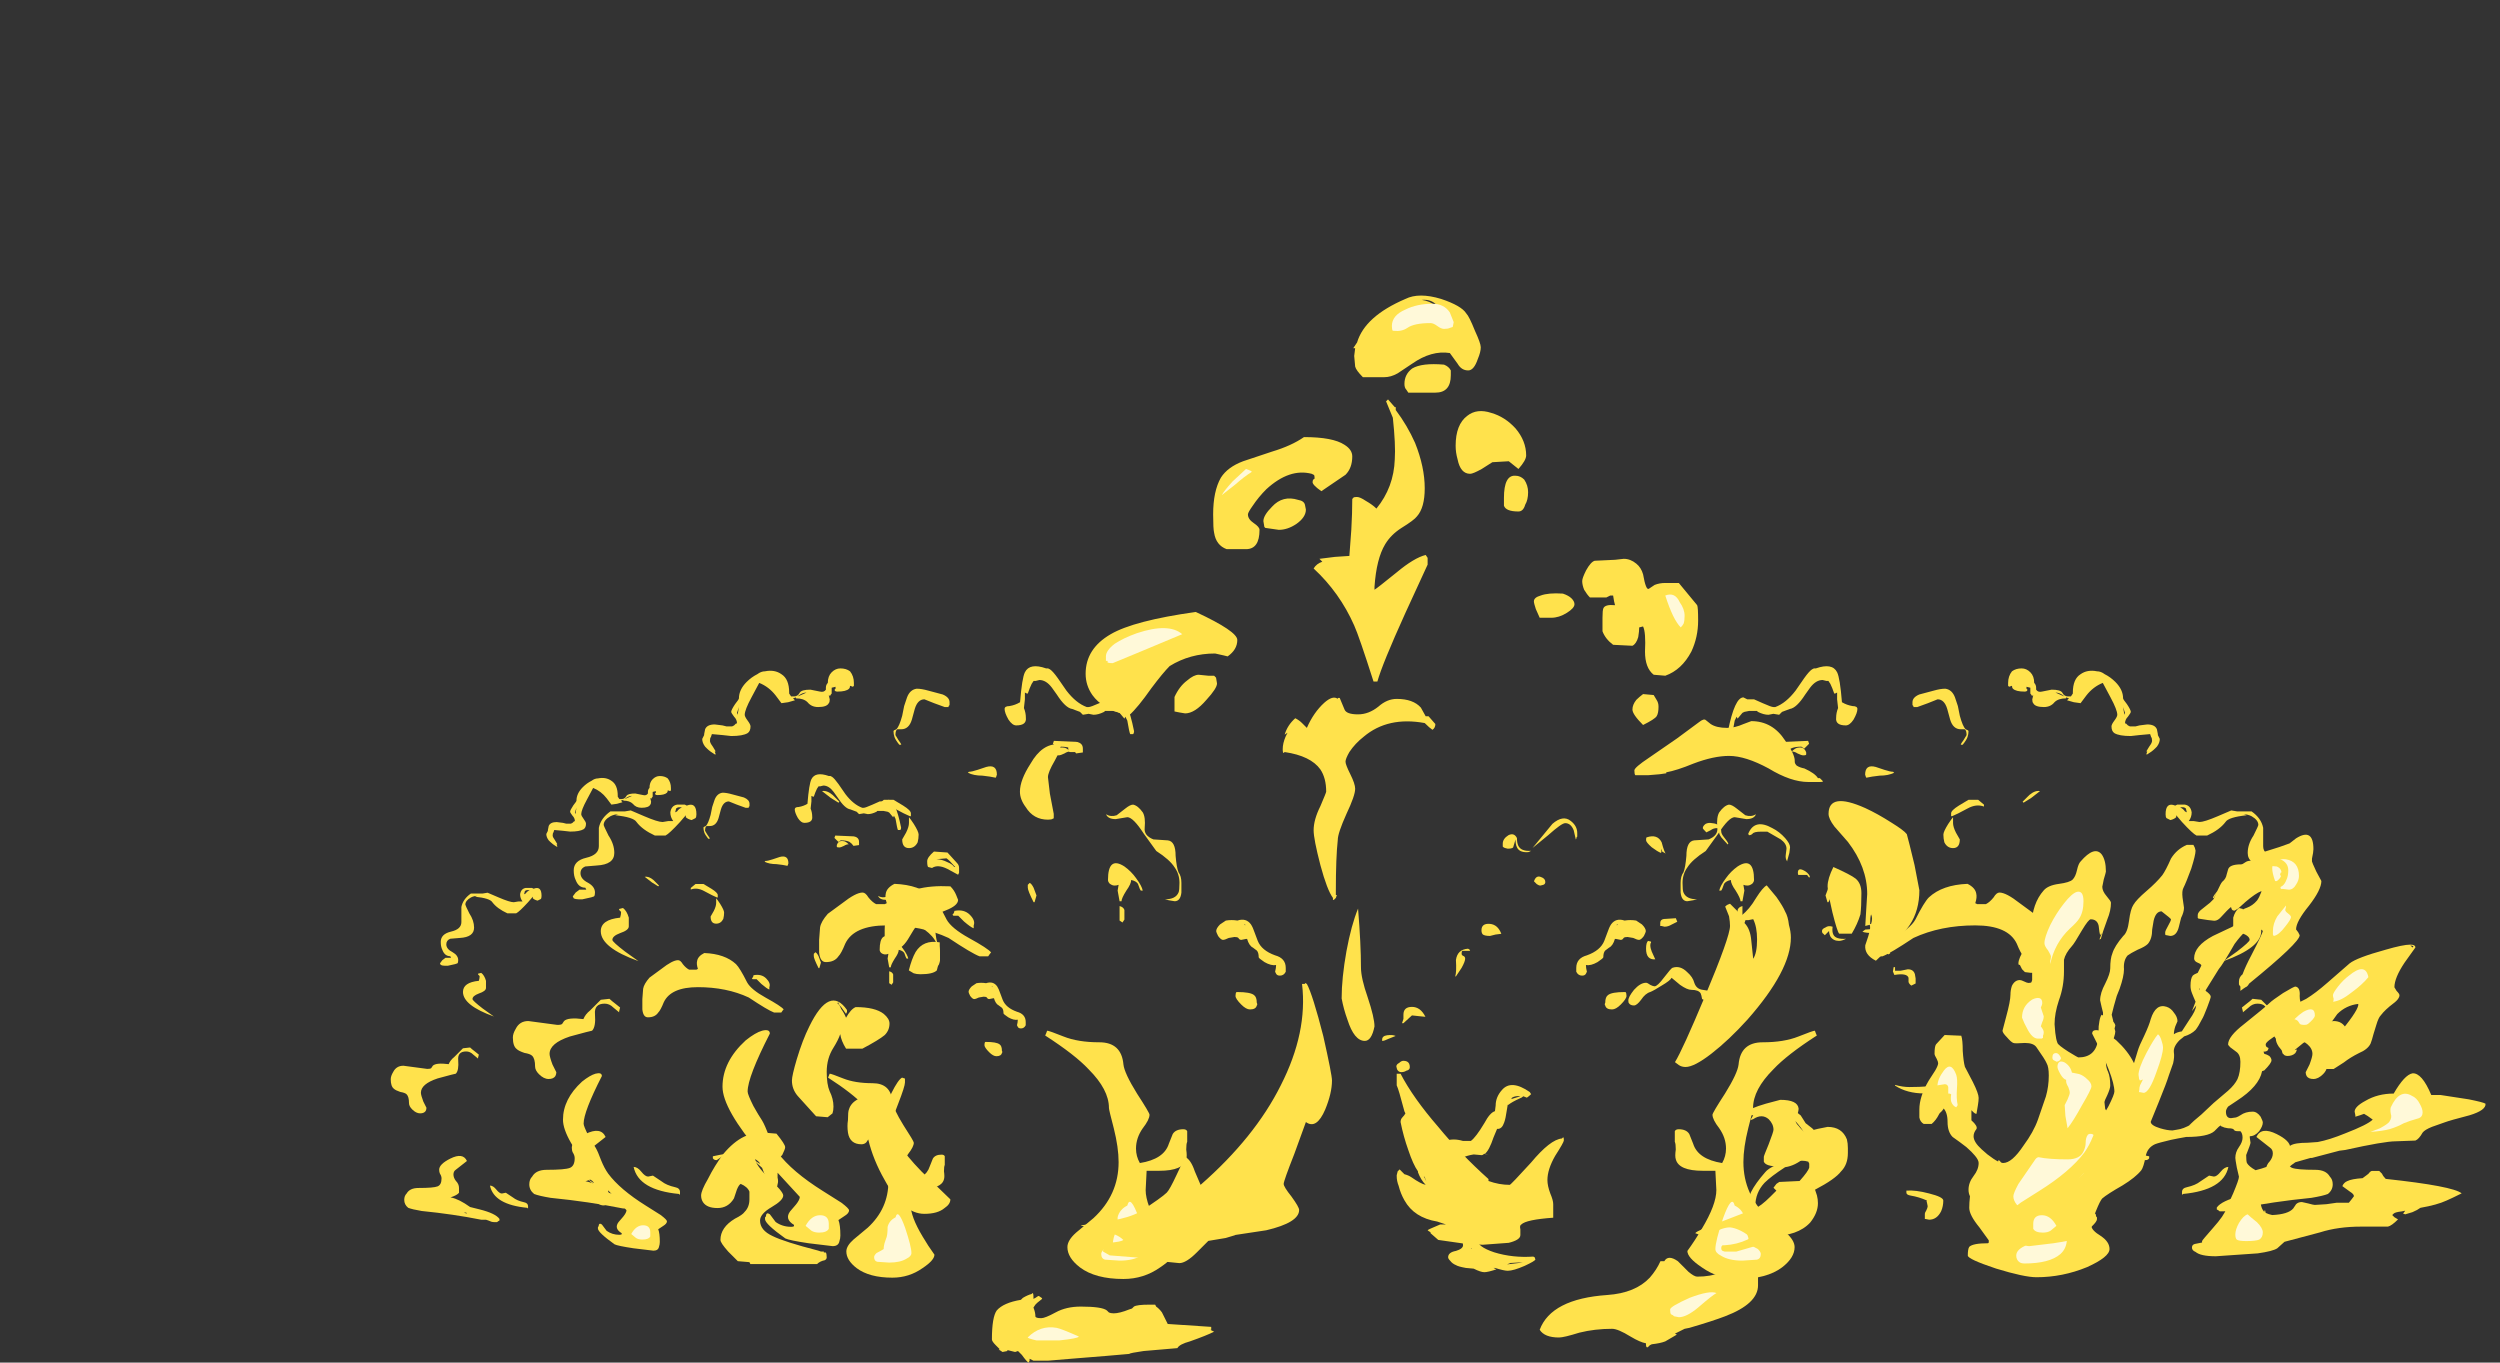 <?xml version="1.0" encoding="UTF-8" standalone="no"?>
<svg xmlns:ffdec="https://www.free-decompiler.com/flash" xmlns:xlink="http://www.w3.org/1999/xlink" ffdec:objectType="frame" height="493.65px" width="905.7px" xmlns="http://www.w3.org/2000/svg">
  <rect width="100%" height="100%" fill="#333333" stroke="none"/>
  <g transform="matrix(1.0, 0.0, 0.0, 1.0, 255.95, 420.1)">
    <use ffdec:characterId="1895" height="30.6" transform="matrix(5.239, 0.0, 0.0, 5.239, 439.394, -117.699)" width="39.15" xlink:href="#shape0"/>
    <use ffdec:characterId="1899" height="31.7" transform="matrix(7.0, 0.0, 0.0, 7.0, 315.1, -178.65)" width="40.0" xlink:href="#shape1"/>
    <use ffdec:characterId="1901" height="32.0" transform="matrix(5.14, 0.0, 0.0, 5.14, 244.778, -123.689)" width="39.9" xlink:href="#shape2"/>
    <use ffdec:characterId="1899" height="31.7" transform="matrix(-7.0, 0.0, 0.0, 7.0, 209.85, -178.65)" width="40.0" xlink:href="#shape1"/>
    <use ffdec:characterId="1899" height="31.7" transform="matrix(-5.751, 0.0, 0.0, 5.751, 115.648, -139.535)" width="40.0" xlink:href="#shape1"/>
    <use ffdec:characterId="1900" height="55.2" transform="matrix(7.0, 0.0, 0.0, 7.0, -1.95, -312.85)" width="63.05" xlink:href="#shape3"/>
  </g>
  <defs>
    <g id="shape0" transform="matrix(1.0, 0.0, 0.0, 1.0, 13.6, 29.65)">
      <path d="M5.35 -28.95 L5.45 -28.75 5.5 -28.55 Q5.5 -28.25 5.2 -27.3 4.85 -26.35 4.65 -25.95 4.55 -25.75 4.6 -25.3 L4.7 -24.6 Q4.7 -24.3 4.5 -23.9 L4.35 -23.3 Q4.2 -22.65 3.75 -22.65 L3.5 -22.7 3.45 -22.7 3.4 -22.75 3.4 -22.9 Q3.4 -23.0 3.6 -23.35 3.8 -23.7 3.8 -23.8 3.8 -23.85 3.15 -24.35 2.75 -24.35 2.6 -23.7 L2.5 -23.1 Q2.5 -22.45 2.2 -22.1 2.0 -21.9 1.5 -21.7 1.0 -21.45 0.8 -21.3 0.5 -20.95 0.55 -20.35 0.55 -19.85 0.25 -19.0 L0.05 -18.5 -0.15 -17.8 -0.3 -17.2 -0.2 -16.8 -0.2 -16.75 Q-0.05 -16.55 -0.05 -16.45 L-0.1 -16.25 -0.05 -16.05 Q-0.05 -15.75 -0.4 -15.0 -0.7 -14.25 -0.7 -13.95 -0.7 -13.55 -0.55 -13.25 -0.4 -12.9 -0.4 -12.3 -0.4 -12.1 -0.6 -11.65 -0.8 -11.25 -0.8 -11.15 L-0.75 -10.7 Q-0.65 -10.45 -0.4 -10.45 L0.2 -10.55 Q0.7 -11.0 0.95 -11.4 1.05 -11.85 0.95 -12.5 0.95 -12.9 1.15 -13.55 L1.5 -14.7 Q1.6 -15.05 1.95 -15.75 2.3 -16.5 2.4 -16.9 2.75 -18.0 3.5 -17.75 3.8 -17.65 4.0 -17.35 4.25 -17.05 4.25 -16.75 L4.1 -16.4 Q4.0 -16.1 4.0 -15.85 4.2 -16.0 4.55 -16.05 L5.1 -16.9 Q5.5 -17.45 5.55 -17.85 L5.25 -17.45 5.5 -18.1 5.35 -18.45 5.25 -18.7 Q5.15 -18.95 5.15 -19.2 5.15 -19.7 5.3 -19.9 5.4 -20.0 5.65 -20.1 L5.9 -20.6 Q5.9 -20.7 5.65 -20.8 5.4 -20.9 5.4 -21.1 5.4 -21.95 6.7 -22.65 L7.65 -23.1 Q8.1 -23.3 8.15 -23.35 8.25 -23.5 8.3 -23.7 L8.35 -24.05 Q8.4 -24.2 8.6 -24.35 8.75 -24.5 9.05 -24.6 9.45 -24.75 9.75 -25.1 9.9 -25.3 10.05 -25.7 L10.05 -25.75 Q9.65 -25.6 8.95 -25.0 L8.45 -24.55 8.2 -24.4 Q8.05 -24.4 8.0 -24.5 L7.95 -24.65 Q7.7 -24.45 7.3 -24.0 7.05 -23.7 6.8 -23.7 L6.35 -23.75 5.7 -23.85 5.65 -23.9 Q5.65 -24.0 5.65 -24.1 5.65 -24.3 6.0 -24.55 L6.5 -24.95 6.75 -25.2 6.95 -25.65 6.75 -25.25 6.7 -25.3 Q6.75 -25.45 7.0 -25.75 7.25 -26.3 7.35 -26.4 7.6 -26.6 7.65 -26.9 L7.75 -27.25 Q7.85 -27.6 8.65 -27.6 8.75 -27.6 8.95 -27.75 9.1 -27.85 9.3 -27.85 L9.5 -28.0 Q9.65 -28.25 9.85 -28.4 L10.05 -28.4 10.15 -28.45 10.35 -28.5 11.3 -28.8 12.0 -29.05 12.45 -29.4 Q13.65 -30.15 13.65 -28.65 13.65 -28.45 13.55 -28.0 L13.55 -27.8 Q13.55 -27.75 13.85 -27.1 L14.2 -26.45 Q14.2 -25.85 13.35 -24.75 12.45 -23.65 12.45 -23.1 L12.6 -22.9 12.7 -22.7 Q12.7 -22.2 9.2 -19.35 9.1 -19.15 8.95 -19.1 L8.8 -19.0 8.6 -18.85 8.6 -19.15 Q8.55 -19.2 8.5 -19.3 8.5 -19.4 8.5 -19.5 8.5 -19.8 8.75 -20.0 8.95 -20.55 9.35 -21.3 10.15 -22.85 10.15 -23.0 L9.95 -23.15 Q9.8 -23.25 9.5 -23.25 9.05 -23.25 8.2 -22.1 7.4 -20.7 7.1 -20.35 L6.2 -18.9 6.2 -18.85 Q6.55 -18.6 6.55 -18.45 6.55 -18.35 6.3 -17.7 6.05 -17.05 5.95 -16.9 5.7 -16.4 5.5 -16.15 5.2 -15.85 4.7 -15.7 L4.65 -15.65 4.4 -15.45 Q3.95 -15.0 4.0 -14.6 4.05 -14.3 3.95 -13.85 L3.65 -13.0 Q3.5 -12.5 2.95 -11.15 L2.4 -9.8 Q2.4 -9.55 3.05 -9.35 3.55 -9.2 3.9 -9.2 L4.2 -9.25 Q4.65 -9.3 5.25 -9.65 L5.05 -9.55 Q5.35 -9.85 5.9 -10.3 L6.75 -11.1 7.75 -11.95 Q8.2 -12.35 8.4 -12.75 8.6 -13.2 8.6 -13.95 8.6 -14.45 8.3 -14.65 L7.9 -14.95 Q7.75 -15.1 7.75 -15.15 7.75 -15.7 8.85 -16.55 10.35 -17.75 10.6 -18.0 10.8 -18.2 11.55 -18.7 12.3 -19.15 12.4 -19.15 12.75 -19.1 12.7 -18.5 12.7 -18.25 12.75 -18.1 L13.15 -18.3 Q13.8 -18.7 14.6 -19.4 L16.15 -20.75 Q16.65 -21.15 18.65 -21.7 19.85 -22.05 20.35 -22.05 20.7 -22.05 20.7 -21.85 L19.95 -20.8 Q19.25 -19.75 19.25 -19.1 L19.4 -18.85 Q19.6 -18.65 19.6 -18.55 19.6 -18.3 19.2 -18.0 18.6 -17.55 18.3 -17.15 18.15 -17.0 18.0 -16.5 L17.8 -15.85 Q17.7 -15.45 17.6 -15.2 17.4 -14.8 16.8 -14.55 16.2 -14.25 15.75 -13.9 L15.05 -13.45 14.5 -13.45 Q14.25 -13.45 14.15 -13.65 14.05 -13.8 14.05 -13.95 14.05 -14.25 15.3 -15.75 16.65 -17.35 16.75 -17.85 L16.75 -17.95 Q15.9 -17.85 15.3 -17.25 L14.55 -16.2 Q14.45 -16.05 13.8 -15.7 L12.95 -15.25 12.4 -14.8 12.35 -14.75 12.5 -14.8 Q12.5 -14.7 12.4 -14.55 12.2 -14.35 11.85 -14.35 11.75 -14.35 11.65 -14.4 L11.5 -14.55 11.5 -14.6 11.45 -14.75 11.25 -15.0 Q11.05 -15.3 11.05 -15.55 L10.95 -15.7 10.6 -15.45 Q10.35 -15.25 10.35 -15.15 10.35 -15.0 10.45 -14.95 L10.55 -14.9 10.5 -14.75 Q10.4 -14.65 10.25 -14.65 L10.2 -14.65 10.25 -14.5 Q10.45 -14.45 10.6 -14.35 10.75 -14.2 10.75 -14.05 10.75 -13.85 10.25 -13.35 L10.1 -13.3 Q9.9 -12.25 8.35 -11.25 L7.75 -10.85 Q7.6 -10.65 7.6 -10.5 7.6 -10.05 7.95 -10.05 L8.3 -10.1 Q8.45 -10.15 8.6 -10.25 8.95 -10.5 9.45 -10.5 9.75 -10.5 10.0 -10.15 10.15 -9.85 10.15 -9.75 10.15 -9.5 9.9 -9.15 9.6 -8.8 9.25 -8.8 L9.25 -8.7 9.3 -8.35 Q9.3 -8.25 9.0 -7.5 9.0 -7.1 9.05 -6.95 9.2 -6.7 9.65 -6.45 11.45 -6.9 11.75 -7.7 11.9 -8.05 12.05 -8.15 12.35 -8.35 13.25 -8.35 L13.95 -8.4 Q14.75 -8.55 15.85 -9.0 17.4 -9.6 17.75 -9.95 L17.4 -10.2 17.15 -10.35 Q16.9 -10.25 16.55 -10.15 L16.55 -10.25 16.5 -10.5 Q16.5 -10.85 17.25 -11.25 18.1 -11.75 19.2 -11.75 19.95 -13.05 20.5 -13.15 21.15 -13.2 21.8 -11.65 L22.45 -11.65 24.4 -11.35 Q25.4 -11.15 25.55 -11.05 25.6 -10.6 24.45 -10.25 23.1 -9.9 22.7 -9.75 L21.85 -9.45 Q21.35 -9.25 21.2 -9.05 20.95 -8.6 20.7 -8.5 L19.35 -8.45 Q18.55 -8.45 15.85 -7.85 L15.45 -7.8 13.55 -7.3 13.45 -7.3 12.4 -7.0 Q12.1 -6.8 11.9 -6.6 11.75 -6.4 11.6 -6.15 L11.4 -5.65 Q10.95 -4.9 10.4 -4.9 10.15 -4.9 10.1 -4.8 10.0 -4.7 10.0 -4.3 10.0 -3.95 10.15 -3.7 10.2 -3.65 10.25 -3.55 L10.25 -3.6 10.3 -3.7 10.35 -3.5 Q10.55 -3.4 10.8 -3.35 11.9 -3.4 12.25 -3.8 L12.45 -4.1 Q12.6 -4.25 12.85 -4.25 L13.3 -4.15 Q13.65 -4.05 13.75 -4.05 L14.55 -4.1 15.25 -4.2 16.1 -4.2 16.3 -4.45 16.45 -4.65 Q16.45 -4.8 16.2 -4.95 L15.65 -5.35 Q15.75 -5.6 16.0 -5.7 16.3 -5.85 17.05 -5.9 L17.45 -6.2 Q17.6 -6.4 17.7 -6.4 L18.2 -6.4 18.4 -6.2 Q18.45 -6.05 18.65 -5.85 23.3 -5.35 23.9 -4.85 23.2 -4.5 22.85 -4.35 22.2 -4.05 21.05 -3.85 20.85 -3.7 20.5 -3.55 L20.0 -3.4 19.85 -3.45 20.0 -3.65 19.75 -3.6 Q19.3 -3.55 19.2 -3.45 L19.1 -3.35 19.25 -3.2 19.5 -3.05 Q19.05 -2.6 18.8 -2.55 18.6 -2.55 16.95 -2.55 15.35 -2.55 14.1 -2.15 L11.65 -1.5 11.15 -1.05 Q10.85 -0.85 9.8 -0.7 L6.9 -0.5 Q5.85 -0.5 5.5 -0.8 5.25 -0.9 5.25 -1.1 5.25 -1.3 5.45 -1.35 L5.95 -1.45 5.95 -1.55 Q5.95 -1.6 6.7 -2.45 7.5 -3.35 7.6 -3.75 L8.1 -4.85 Q8.5 -5.8 8.5 -6.0 L8.35 -6.65 Q8.25 -7.2 8.25 -7.3 8.25 -7.7 8.5 -8.05 8.75 -8.4 8.75 -8.7 8.75 -9.0 8.6 -9.15 L8.4 -9.15 Q8.2 -9.15 8.15 -9.25 8.1 -9.35 7.75 -9.35 L7.5 -9.4 Q7.35 -9.45 7.25 -9.5 L7.25 -9.55 Q7.15 -9.5 7.1 -9.45 L6.8 -9.15 Q6.35 -8.75 4.85 -8.75 L4.3 -8.65 3.8 -8.55 Q2.95 -8.35 2.7 -8.25 2.15 -8.0 2.05 -7.4 1.9 -6.65 1.75 -6.45 1.35 -5.95 0.45 -5.4 -0.6 -4.8 -0.95 -4.5 -1.1 -4.35 -1.4 -3.6 -1.7 -2.85 -1.7 -2.6 -1.7 -2.3 -1.05 -1.9 -0.45 -1.5 -0.45 -1.0 -0.45 -0.45 -2.0 0.25 -3.7 0.95 -5.5 0.95 -6.35 0.95 -8.3 0.35 -10.25 -0.3 -10.25 -0.55 -10.25 -1.0 -10.15 -1.15 -9.9 -1.4 -8.85 -1.4 L-8.8 -1.45 Q-8.8 -1.5 -8.8 -1.6 L-9.45 -2.5 Q-10.15 -3.35 -10.15 -3.85 -10.15 -4.2 -10.1 -4.65 -10.2 -4.85 -10.2 -5.1 -10.2 -5.6 -9.85 -6.05 -9.5 -6.5 -9.5 -6.95 -9.5 -7.15 -9.75 -7.45 -9.95 -7.7 -10.35 -8.05 -10.8 -8.4 -11.3 -8.75 -11.65 -9.1 -11.65 -9.8 -11.65 -10.5 -12.0 -10.8 L-12.25 -10.3 Q-12.45 -9.9 -12.75 -9.65 L-13.3 -9.65 Q-13.55 -9.8 -13.6 -10.1 L-13.6 -10.65 Q-13.6 -11.55 -12.95 -12.65 L-12.5 -13.35 Q-12.3 -13.7 -12.3 -13.85 -12.3 -13.95 -12.4 -14.15 -12.55 -14.4 -12.55 -14.5 -12.55 -15.0 -12.45 -15.15 L-11.85 -15.8 -10.7 -15.75 Q-10.6 -15.45 -10.6 -14.7 -10.55 -13.95 -10.45 -13.6 L-9.9 -12.55 Q-9.5 -11.75 -9.5 -11.45 -9.5 -11.25 -9.55 -10.95 -9.6 -10.6 -9.65 -10.35 -9.75 -10.35 -9.85 -10.45 L-10.0 -10.6 -10.0 -9.9 Q-9.55 -9.5 -9.65 -9.3 -9.85 -9.05 -9.85 -8.8 -9.85 -8.4 -9.3 -7.9 L-8.9 -7.55 Q-8.45 -7.2 -8.15 -7.05 L-8.15 -7.1 -8.1 -7.15 -8.0 -7.05 Q-7.95 -6.95 -7.8 -6.95 -7.2 -6.95 -6.4 -8.15 -5.7 -9.1 -5.4 -9.95 L-4.85 -11.55 Q-4.65 -12.25 -4.65 -13.0 -4.65 -13.6 -4.8 -13.85 -4.9 -14.1 -5.5 -14.95 -5.7 -15.25 -6.3 -15.25 -7.0 -15.2 -7.1 -15.25 -7.25 -15.3 -7.55 -15.65 -7.85 -15.95 -7.85 -16.1 L-7.6 -17.05 Q-7.3 -18.15 -7.3 -18.6 -7.3 -18.9 -7.2 -19.2 -7.0 -19.6 -6.65 -19.6 -6.55 -19.6 -6.35 -19.5 -6.15 -19.4 -6.05 -19.4 -5.9 -19.4 -5.85 -19.45 L-5.8 -19.6 -5.8 -20.1 -5.9 -20.1 -6.3 -20.15 Q-6.35 -20.2 -6.5 -20.35 -6.6 -20.55 -6.65 -20.65 L-6.7 -20.65 Q-6.75 -20.65 -6.75 -20.75 -6.75 -21.1 -6.3 -21.8 -5.85 -22.45 -5.85 -23.35 -5.8 -24.9 -5.0 -25.8 -4.7 -26.15 -3.95 -26.25 -3.2 -26.35 -3.0 -26.55 -2.8 -26.75 -2.7 -27.2 -2.6 -27.65 -2.45 -27.8 -1.5 -28.9 -1.0 -28.3 -0.7 -27.9 -0.7 -27.1 -0.7 -27.05 -0.85 -26.55 L-0.95 -26.05 Q-0.95 -25.75 -0.65 -25.4 -0.35 -25.05 -0.35 -24.95 -0.35 -24.4 -0.6 -23.8 -0.95 -22.85 -1.05 -22.45 L-1.15 -22.4 -1.0 -22.8 -1.05 -22.8 Q-1.05 -22.75 -1.1 -22.7 -1.15 -22.85 -1.2 -23.35 -1.3 -23.8 -1.75 -23.8 -1.9 -23.8 -2.35 -23.05 -2.9 -22.1 -3.05 -21.95 -3.5 -21.45 -3.6 -21.0 L-3.6 -20.2 Q-3.6 -19.15 -3.95 -18.2 -4.25 -17.3 -4.25 -16.55 L-4.2 -15.95 Q-4.15 -15.5 -4.05 -15.25 -4.0 -15.1 -3.3 -14.65 -2.65 -14.25 -2.6 -14.25 -1.45 -14.25 -1.25 -15.4 -1.2 -15.75 -1.2 -16.4 L-1.15 -16.75 Q-1.1 -17.05 -1.0 -17.2 L-0.9 -17.15 -0.9 -17.35 Q-0.95 -17.55 -1.0 -17.75 L-1.1 -18.2 Q-1.1 -18.7 -0.75 -19.35 -0.4 -20.05 -0.4 -20.4 -0.4 -21.1 -0.25 -21.45 -0.1 -21.95 0.5 -22.65 0.8 -22.9 0.9 -23.7 1.0 -24.5 1.2 -24.8 1.4 -25.15 2.1 -25.75 2.8 -26.35 3.2 -26.85 3.45 -27.2 3.8 -28.0 4.2 -28.65 4.9 -28.95 L5.35 -28.95 M20.5 -21.85 L20.55 -21.9 20.55 -21.95 20.35 -22.0 20.5 -21.85 M5.75 -18.9 L5.8 -19.0 5.8 -19.05 5.75 -18.95 5.75 -18.9 M11.55 -14.65 L11.55 -14.65" fill="#ffe24c" fill-rule="evenodd" stroke="none"/>
      <path d="M11.7 -26.7 Q11.75 -26.65 11.75 -26.8 11.75 -26.95 11.65 -27.0 L11.4 -27.05 Q11.35 -26.95 11.35 -26.9 L11.35 -26.85 Q11.45 -26.75 11.65 -26.75 L11.7 -26.7 M12.45 -26.2 Q12.25 -25.85 11.95 -25.85 L11.55 -25.9 11.4 -25.9 11.35 -26.1 Q11.4 -26.25 11.4 -26.35 L11.0 -26.45 Q10.8 -27.0 10.8 -27.35 10.8 -27.65 11.1 -27.85 11.4 -28.0 11.75 -27.95 12.65 -27.8 12.65 -26.8 12.65 -26.5 12.45 -26.2 M11.7 -24.45 Q11.7 -24.35 11.9 -24.2 12.1 -24.05 12.1 -23.95 12.1 -23.8 11.7 -23.3 11.25 -22.7 10.9 -22.65 L10.85 -22.75 Q10.85 -22.85 10.85 -23.0 10.85 -23.5 11.15 -24.0 L11.75 -24.75 11.75 -24.65 11.7 -24.45 M15.05 -18.3 Q15.0 -18.45 15.0 -18.55 15.0 -18.7 15.35 -19.15 15.7 -19.6 16.1 -19.9 17.25 -20.85 17.45 -19.8 17.05 -19.3 16.3 -18.75 15.55 -18.15 15.0 -18.1 15.05 -18.15 15.05 -18.3 M13.2 -16.5 Q12.65 -16.1 12.55 -16.1 12.3 -16.1 12.2 -16.3 L12.15 -16.55 Q12.15 -16.7 12.4 -16.95 12.65 -17.2 12.95 -17.4 13.75 -17.85 13.75 -17.15 13.75 -16.95 13.2 -16.5 M3.15 -15.4 Q3.25 -15.1 3.25 -14.95 3.25 -14.45 2.8 -13.25 2.3 -11.8 1.9 -11.8 L1.65 -11.85 1.55 -11.85 1.55 -12.0 Q1.55 -12.1 1.65 -12.3 L1.85 -12.7 Q1.8 -12.75 1.8 -12.7 L1.65 -12.65 1.6 -12.75 Q1.55 -12.85 1.55 -13.0 1.55 -13.5 2.1 -14.55 2.6 -15.5 2.9 -15.85 3.05 -15.75 3.15 -15.4 M9.9 -1.65 Q9.65 -1.55 9.0 -1.55 8.5 -1.55 8.35 -1.65 8.25 -1.75 8.25 -2.0 8.25 -2.35 8.5 -2.8 8.8 -3.3 9.1 -3.4 9.25 -3.25 9.75 -2.85 10.15 -2.45 10.15 -2.15 10.15 -1.8 9.9 -1.65 M21.0 -11.05 Q21.2 -10.7 21.2 -10.45 21.2 -10.15 20.95 -10.05 20.25 -9.85 19.9 -9.7 19.45 -9.45 18.95 -9.3 18.4 -9.15 17.6 -9.1 L18.25 -9.35 Q18.8 -9.65 18.9 -9.8 19.1 -10.1 19.0 -10.35 18.95 -10.65 19.0 -10.8 19.6 -12.1 20.45 -11.6 20.8 -11.45 21.0 -11.05 M-2.55 -23.85 Q-2.7 -23.6 -3.2 -23.15 -4.25 -22.15 -4.55 -20.7 L-4.55 -20.9 Q-4.5 -21.1 -4.5 -21.25 -4.5 -21.3 -4.7 -21.65 -4.95 -21.95 -4.95 -22.15 -4.95 -22.55 -4.55 -23.4 -4.15 -24.2 -3.6 -24.9 -3.05 -25.6 -2.7 -25.7 -2.25 -25.8 -2.25 -25.05 -2.25 -24.3 -2.55 -23.85 M-6.5 -17.0 Q-6.5 -17.8 -5.8 -18.25 -5.5 -18.4 -5.3 -18.35 -5.1 -18.3 -5.1 -18.0 -5.1 -17.9 -5.2 -17.7 L-5.0 -17.1 Q-5.0 -16.9 -5.1 -16.7 L-5.2 -16.4 Q-5.0 -16.15 -5.0 -16.0 -5.0 -15.85 -5.05 -15.75 L-5.05 -15.6 -5.15 -15.55 -5.4 -15.55 Q-5.8 -15.55 -6.15 -16.25 -6.35 -16.6 -6.5 -17.0 M-3.8 -14.2 Q-3.85 -14.0 -4.1 -13.95 L-4.3 -14.05 Q-4.4 -14.1 -4.4 -14.25 -4.4 -14.55 -4.15 -14.55 -3.95 -14.55 -3.8 -14.2 M-12.35 -12.05 Q-12.4 -12.2 -12.35 -12.25 -12.35 -12.75 -11.9 -13.35 -11.4 -14.0 -11.05 -13.05 -10.95 -12.75 -11.0 -12.1 -11.05 -11.4 -10.95 -10.95 L-11.05 -10.8 Q-11.3 -10.9 -11.4 -11.2 -11.45 -11.4 -11.4 -11.7 L-11.5 -11.75 -11.75 -11.75 Q-12.25 -11.75 -12.35 -12.05 M-1.7 -12.25 Q-1.7 -12.05 -2.35 -10.95 -2.95 -9.85 -3.35 -9.35 L-3.5 -10.2 -3.55 -10.95 -3.35 -11.35 Q-3.2 -11.7 -3.2 -11.8 -3.2 -11.95 -3.3 -12.2 -3.45 -12.45 -3.45 -12.6 L-3.45 -12.7 Q-3.65 -12.75 -3.85 -13.1 -4.05 -13.45 -4.05 -13.6 -4.05 -13.85 -3.9 -13.95 -3.75 -14.0 -3.55 -13.9 -3.15 -13.65 -3.05 -13.2 L-2.55 -13.1 Q-2.25 -13.0 -2.0 -12.75 -1.7 -12.5 -1.7 -12.25 M-5.35 -7.35 Q-4.65 -7.2 -3.35 -7.2 -2.5 -7.2 -2.25 -7.75 -2.1 -8.05 -2.1 -8.35 -2.1 -8.7 -1.95 -8.9 -1.85 -9.0 -1.65 -8.95 -1.2 -8.75 -1.2 -7.95 -1.2 -7.6 -1.5 -7.25 -2.0 -6.7 -2.2 -6.3 -2.45 -5.9 -3.3 -5.5 -4.05 -5.15 -4.05 -4.8 -4.05 -4.7 -3.95 -4.4 -3.85 -4.15 -3.85 -4.0 -3.85 -3.7 -3.6 -2.9 -3.4 -2.05 -3.4 -1.7 -3.4 -1.05 -3.85 -0.65 -4.6 0.0 -6.35 0.0 -6.7 0.0 -6.85 -0.3 -6.9 -0.4 -6.9 -0.55 -6.9 -1.0 -6.1 -1.3 -5.3 -1.6 -5.3 -2.0 -5.3 -2.25 -5.45 -2.75 -5.65 -3.25 -5.85 -3.4 -6.6 -3.8 -6.85 -4.05 -7.1 -4.35 -7.1 -4.65 -7.1 -4.85 -6.75 -5.5 L-5.65 -7.1 Q-5.5 -7.35 -5.35 -7.35" fill="#fff9d9" fill-rule="evenodd" stroke="none"/>
    </g>
    <g id="shape1" transform="matrix(1.0, 0.0, 0.0, 1.0, 13.85, 30.75)">
      <path d="M0.7 -28.55 Q0.7 -28.35 0.5 -28.0 0.3 -27.7 0.1 -27.7 -0.45 -27.7 -0.4 -28.1 -0.4 -28.35 -0.3 -28.6 L-0.35 -29.05 -0.35 -29.4 -0.45 -29.35 -0.5 -29.35 Q-0.6 -29.65 -0.7 -29.85 L-0.8 -30.0 -0.9 -30.0 -1.1 -30.05 Q-1.45 -30.05 -1.75 -29.65 L-2.0 -29.3 Q-2.45 -28.6 -2.8 -28.55 L-3.2 -28.4 -3.35 -28.25 -3.65 -28.3 -3.9 -28.25 Q-4.15 -28.25 -4.45 -28.4 L-4.5 -28.45 -4.9 -28.45 -5.15 -28.4 -5.25 -28.35 -5.5 -28.05 -5.55 -28.15 -5.65 -27.95 Q-5.75 -27.35 -5.8 -27.25 L-5.95 -27.25 Q-6.0 -27.3 -6.0 -27.4 -5.65 -29.15 -5.2 -29.15 L-5.0 -29.05 -4.65 -29.05 -4.2 -28.85 Q-3.75 -28.65 -3.65 -28.65 L-3.55 -28.65 Q-3.0 -28.85 -2.5 -29.5 L-2.05 -30.15 Q-1.8 -30.5 -1.65 -30.6 L-1.55 -30.65 -1.45 -30.65 Q-0.6 -30.95 -0.35 -30.45 -0.2 -30.15 -0.1 -28.9 0.15 -28.75 0.45 -28.7 0.7 -28.7 0.7 -28.55 M3.8 -28.65 L3.6 -28.65 3.6 -28.7 3.55 -28.75 3.55 -28.9 Q3.55 -29.15 3.9 -29.3 L4.65 -29.5 Q5.0 -29.6 5.25 -29.6 5.6 -29.55 5.75 -29.15 L5.9 -28.7 6.0 -28.2 Q6.15 -27.65 6.3 -27.5 6.45 -27.45 6.45 -27.4 6.45 -27.25 6.4 -27.1 6.35 -26.95 6.15 -26.7 L6.05 -26.7 Q6.05 -26.75 6.2 -26.95 L6.35 -27.2 Q6.35 -27.45 6.25 -27.5 L6.05 -27.5 Q5.65 -27.5 5.5 -28.0 L5.35 -28.55 Q5.2 -29.05 4.85 -29.05 L4.35 -28.85 3.8 -28.65 M8.55 -29.7 L8.5 -29.75 8.5 -29.9 Q8.5 -30.25 8.7 -30.5 8.9 -30.65 9.2 -30.65 9.45 -30.65 9.65 -30.45 9.85 -30.25 9.85 -29.9 9.95 -29.8 9.95 -29.65 L9.95 -29.55 Q10.05 -29.4 10.25 -29.45 L10.75 -29.55 Q11.2 -29.55 11.3 -29.4 11.4 -29.2 11.6 -29.2 L11.75 -29.2 11.85 -29.35 11.85 -29.4 Q11.85 -30.1 12.25 -30.35 12.6 -30.6 13.1 -30.5 13.3 -30.5 13.5 -30.35 13.8 -30.2 14.05 -29.95 14.45 -29.55 14.45 -29.1 14.45 -29.05 14.65 -28.8 14.85 -28.5 14.85 -28.4 14.85 -28.35 14.7 -28.15 14.55 -28.0 14.55 -27.8 L14.6 -27.8 14.7 -27.7 14.8 -27.65 15.1 -27.65 15.3 -27.7 15.7 -27.75 Q16.1 -27.75 16.2 -27.5 L16.25 -27.25 16.25 -27.2 16.35 -27.0 Q16.35 -26.8 16.2 -26.6 L16.1 -26.5 Q15.95 -26.35 15.7 -26.2 L15.65 -26.2 15.7 -26.35 15.65 -26.35 15.8 -26.6 Q15.95 -26.8 15.95 -26.9 15.95 -27.05 15.9 -27.1 L15.85 -27.25 15.3 -27.2 14.85 -27.15 Q14.25 -27.15 14.0 -27.3 13.85 -27.4 13.85 -27.65 13.85 -27.75 14.0 -27.95 14.15 -28.15 14.15 -28.25 14.15 -28.5 13.8 -29.15 L13.4 -29.9 Q12.9 -29.7 12.55 -29.25 L12.25 -28.85 11.9 -28.9 11.55 -29.0 11.65 -29.1 11.5 -29.15 11.5 -29.1 Q11.1 -29.1 10.9 -28.9 10.7 -28.65 10.35 -28.65 9.9 -28.65 9.8 -28.85 9.75 -28.9 9.75 -29.05 L9.8 -29.25 9.75 -29.25 9.75 -29.2 Q9.7 -29.3 9.65 -29.35 L9.65 -29.65 9.45 -29.7 9.45 -29.6 9.5 -29.55 Q9.5 -29.45 9.35 -29.45 8.9 -29.45 8.75 -29.6 8.7 -29.65 8.7 -29.75 L8.55 -29.7 M11.35 -29.25 Q11.15 -29.4 10.95 -29.4 L11.4 -29.2 11.35 -29.25 M14.5 -28.35 L14.5 -28.25 14.55 -28.35 14.45 -28.65 14.5 -28.35 M20.05 -23.3 L20.35 -23.25 21.1 -23.25 Q21.6 -22.9 21.7 -22.4 L21.7 -21.45 Q21.7 -21.0 22.35 -20.85 23.0 -20.7 23.0 -20.2 23.0 -19.9 22.9 -19.7 22.75 -19.3 22.4 -19.3 L22.35 -19.2 22.7 -19.2 22.9 -19.05 23.05 -18.85 23.0 -18.75 Q22.9 -18.7 22.75 -18.7 L22.55 -18.7 22.1 -18.8 21.95 -18.85 Q21.9 -18.9 21.9 -19.05 21.9 -19.35 22.25 -19.55 22.65 -19.75 22.65 -20.05 22.65 -20.3 22.4 -20.4 L21.8 -20.45 Q20.9 -20.5 20.9 -21.1 20.9 -21.55 21.2 -22.0 21.45 -22.5 21.45 -22.55 21.45 -22.8 21.1 -23.0 20.9 -23.1 20.7 -23.1 L20.85 -23.05 Q19.9 -22.95 19.75 -22.7 19.45 -22.3 18.8 -22.0 L18.25 -22.0 Q18.05 -22.1 17.5 -22.7 L17.2 -23.05 17.2 -22.95 Q17.1 -22.85 16.9 -22.8 L16.7 -22.9 Q16.65 -22.95 16.65 -23.1 16.65 -23.75 17.15 -23.55 L17.25 -23.6 17.65 -23.6 Q17.95 -23.55 18.0 -23.2 18.0 -22.95 17.85 -22.75 L18.1 -22.75 18.4 -22.7 Q18.65 -22.7 19.35 -23.0 L20.05 -23.3 M17.65 -23.25 L17.75 -23.2 17.7 -23.4 Q17.6 -23.5 17.4 -23.45 17.55 -23.4 17.65 -23.25 M20.6 -17.75 Q21.6 -17.65 21.6 -17.05 21.6 -16.2 19.65 -15.5 L20.35 -16.0 Q21.0 -16.5 21.0 -16.6 21.0 -16.8 20.6 -16.95 20.15 -17.1 20.15 -17.3 20.15 -17.6 20.15 -17.75 20.25 -18.1 20.45 -18.25 L20.65 -18.2 20.65 -18.15 20.55 -18.05 Q20.55 -17.9 20.6 -17.75 M6.95 -23.85 L7.25 -23.6 7.25 -23.5 Q6.85 -23.65 6.4 -23.4 5.85 -23.1 5.6 -23.0 L5.55 -23.0 5.55 -23.15 Q5.55 -23.3 5.95 -23.55 L6.45 -23.85 6.95 -23.85 M6.0 -21.8 Q6.0 -21.35 5.65 -21.35 5.35 -21.35 5.2 -21.65 5.15 -21.85 5.15 -22.05 5.15 -22.2 5.4 -22.6 5.6 -22.9 5.65 -22.95 L5.65 -22.65 Q5.65 -22.45 5.8 -22.15 L6.0 -21.8 M9.7 -23.95 L9.3 -23.7 9.25 -23.75 9.6 -24.1 Q9.9 -24.35 10.15 -24.3 L9.7 -23.95 M1.15 -25.0 L1.1 -25.15 Q1.1 -25.7 1.65 -25.55 L2.1 -25.4 Q2.4 -25.3 2.55 -25.3 L2.6 -25.25 Q2.3 -25.1 1.85 -25.1 1.4 -25.05 1.2 -25.0 L1.15 -25.0 M3.4 -17.9 L3.35 -17.85 3.1 -17.85 2.8 -17.55 Q2.45 -17.25 2.3 -17.2 L2.3 -17.35 Q2.2 -17.6 2.5 -17.9 2.8 -18.2 3.3 -18.1 3.3 -18.0 3.4 -17.9 M2.55 -16.7 Q3.45 -17.2 3.7 -17.65 4.15 -18.55 4.4 -18.8 5.1 -19.45 6.4 -19.5 6.8 -19.3 6.85 -19.0 6.9 -18.8 6.8 -18.5 L6.9 -18.45 7.35 -18.45 Q7.55 -18.55 7.75 -18.8 7.9 -19.05 8.05 -19.05 8.4 -19.05 9.1 -18.5 L9.85 -17.95 Q10.2 -17.55 10.25 -17.25 L10.3 -16.6 10.3 -15.95 Q10.25 -15.45 9.95 -15.45 9.5 -15.45 9.3 -15.75 9.15 -15.9 8.95 -16.4 8.5 -17.35 6.8 -17.35 5.0 -17.35 3.6 -16.7 2.4 -15.9 2.0 -15.75 L1.55 -15.75 Q1.45 -15.9 1.4 -15.95 1.55 -16.15 2.55 -16.7 M9.2 -1.3 Q9.2 -1.85 9.3 -2.1 L9.0 -2.3 Q8.75 -2.45 8.75 -2.6 8.75 -2.7 9.15 -3.0 L10.1 -3.6 Q11.7 -4.6 12.45 -5.6 12.7 -5.95 12.9 -6.45 13.1 -7.0 13.25 -7.25 13.45 -7.55 13.7 -8.0 14.0 -8.6 14.0 -8.75 14.0 -9.5 12.85 -11.75 12.85 -12.0 13.25 -11.9 13.6 -11.8 14.1 -11.4 15.3 -10.3 15.3 -9.0 15.3 -7.85 13.3 -5.5 L13.3 -5.45 13.35 -5.5 Q14.25 -5.75 15.8 -5.4 L15.8 -5.3 Q15.75 -5.2 15.6 -5.2 L15.3 -5.4 Q14.95 -5.55 14.8 -5.55 14.15 -5.55 13.7 -5.3 13.4 -5.15 13.35 -5.0 L13.8 -5.3 13.25 -4.8 13.1 -4.4 Q12.95 -4.1 13.3 -3.9 L13.05 -3.7 Q12.9 -3.6 12.75 -3.6 12.5 -3.6 12.45 -3.95 12.4 -4.1 12.45 -4.3 L12.45 -4.55 11.3 -3.3 Q11.3 -3.15 11.5 -2.9 L11.8 -2.55 Q12.1 -2.15 11.6 -1.85 L11.6 -1.8 Q11.6 -1.75 11.75 -1.75 12.2 -1.75 12.55 -2.0 L12.85 -2.4 12.95 -2.45 Q13.05 -2.45 13.05 -2.3 L13.05 -2.25 Q13.1 -2.35 13.1 -2.15 13.1 -1.9 12.05 -1.15 11.85 -1.05 10.85 -0.9 L9.6 -0.75 Q9.3 -0.75 9.25 -1.0 9.2 -1.15 9.2 -1.3 M22.5 -12.5 Q23.3 -12.6 23.5 -12.4 L23.6 -12.25 Q23.65 -12.2 23.85 -12.2 L25.35 -12.4 Q25.8 -12.4 26.0 -12.0 26.15 -11.75 26.15 -11.55 26.15 -11.1 25.95 -10.95 25.85 -10.85 25.55 -10.75 25.25 -10.7 25.15 -10.6 25.0 -10.45 25.0 -10.05 25.0 -9.85 24.8 -9.65 24.55 -9.4 24.3 -9.4 24.05 -9.4 23.95 -9.55 23.9 -9.65 23.9 -9.75 L24.1 -10.15 Q24.25 -10.55 24.25 -10.7 24.25 -11.25 23.2 -11.6 22.1 -11.9 22.05 -11.9 21.85 -12.1 21.9 -12.75 21.95 -13.3 21.4 -13.3 21.15 -13.3 20.95 -13.1 L20.65 -12.85 20.65 -12.9 20.6 -13.1 20.85 -13.3 Q21.05 -13.45 21.15 -13.55 L21.6 -13.5 Q21.8 -13.3 22.15 -12.95 22.4 -12.75 22.5 -12.5 M22.05 -5.85 L21.35 -6.4 Q21.6 -6.95 22.4 -6.55 23.1 -6.2 23.1 -5.85 23.1 -5.7 23.05 -5.6 22.95 -5.45 22.95 -5.3 22.95 -4.9 23.2 -4.8 23.45 -4.7 24.4 -4.7 24.95 -4.7 25.15 -4.35 25.3 -4.2 25.3 -3.95 25.3 -3.65 25.05 -3.45 24.8 -3.35 24.2 -3.25 22.2 -3.05 20.45 -2.7 L20.15 -2.7 20.0 -2.65 Q19.8 -2.55 19.65 -2.55 L19.45 -2.55 Q19.4 -2.6 19.3 -2.65 L19.3 -2.75 Q19.55 -3.1 20.55 -3.35 L21.15 -3.5 Q21.85 -4.0 22.35 -4.1 L22.4 -4.1 Q21.95 -4.25 21.85 -4.4 21.85 -4.45 21.85 -4.7 21.85 -4.95 22.05 -5.15 22.2 -5.35 22.2 -5.55 22.2 -5.75 22.05 -5.85 M19.9 -4.85 Q19.65 -3.65 17.55 -3.45 L17.5 -3.4 17.5 -3.55 Q17.5 -3.75 17.75 -3.8 18.2 -3.9 18.45 -4.1 L18.9 -4.4 19.15 -4.35 Q19.3 -4.35 19.5 -4.6 19.7 -4.85 19.9 -4.85 M21.55 -3.15 L21.4 -3.15 21.35 -3.1 21.4 -3.1 21.55 -3.15 M-0.85 -30.1 L-0.85 -30.1 M-1.1 -30.3 L-1.1 -30.3 M-1.8 -26.75 L-2.05 -26.5 -2.2 -26.6 Q-2.55 -26.6 -2.75 -26.5 -2.9 -26.4 -3.0 -26.25 L-3.35 -26.3 Q-3.35 -26.35 -3.35 -26.5 -3.35 -26.8 -3.0 -26.85 L-1.85 -26.9 -1.8 -26.75 M-1.95 -26.2 Q-1.95 -26.15 -2.1 -26.15 -2.2 -26.15 -2.4 -26.25 -2.55 -26.35 -2.7 -26.35 -2.5 -26.55 -2.35 -26.55 -2.05 -26.6 -1.95 -26.3 L-1.95 -26.2 M-4.55 -23.1 Q-4.65 -22.85 -5.05 -22.85 L-5.65 -22.95 Q-5.95 -22.95 -6.5 -22.1 L-7.15 -21.2 Q-7.85 -20.75 -8.1 -20.35 -8.35 -20.0 -8.35 -19.55 -8.35 -19.15 -8.3 -19.05 -8.15 -18.7 -7.6 -18.7 L-7.8 -18.65 -8.1 -18.6 Q-8.4 -18.6 -8.45 -19.05 -8.45 -19.3 -8.45 -19.55 -8.45 -19.9 -8.3 -20.1 -8.2 -20.35 -8.15 -20.95 -8.15 -21.7 -7.75 -21.75 L-7.0 -21.8 Q-6.5 -22.0 -6.55 -22.4 -6.6 -22.95 -6.45 -23.2 -6.2 -23.55 -5.95 -23.6 -5.8 -23.6 -5.55 -23.4 L-5.1 -23.05 Q-4.8 -22.95 -4.55 -23.1 M-6.2 -19.5 Q-6.3 -19.2 -6.35 -19.15 L-6.45 -19.15 Q-6.4 -19.4 -6.1 -19.8 -5.85 -20.15 -5.5 -20.4 -4.65 -20.95 -4.65 -19.7 -4.65 -19.6 -4.75 -19.5 -4.95 -19.35 -5.2 -19.45 L-5.15 -19.15 -5.25 -18.6 -5.35 -18.6 Q-5.35 -18.75 -5.6 -19.15 -5.85 -19.5 -5.85 -19.7 -6.1 -19.65 -6.2 -19.5 M-10.45 -17.4 Q-10.25 -17.2 -10.25 -17.05 -10.25 -17.0 -10.35 -16.8 -10.5 -16.6 -10.6 -16.6 -10.7 -16.6 -10.9 -16.7 L-11.2 -16.75 Q-11.35 -16.75 -11.4 -16.7 -11.45 -16.6 -11.55 -16.6 L-11.8 -16.65 -11.85 -16.65 Q-11.95 -16.3 -12.15 -16.2 L-12.35 -16.05 Q-12.45 -15.95 -12.45 -15.7 -12.45 -15.65 -12.75 -15.45 -13.1 -15.25 -13.35 -15.3 -13.35 -15.15 -13.3 -14.95 L-13.35 -14.85 Q-13.4 -14.75 -13.55 -14.75 -13.75 -14.75 -13.85 -14.95 L-13.85 -15.15 Q-13.85 -15.65 -13.3 -15.8 -12.6 -16.05 -12.4 -16.55 L-12.25 -16.95 Q-12.15 -17.25 -12.05 -17.4 -11.8 -17.75 -11.35 -17.6 -11.05 -17.65 -10.75 -17.6 L-10.45 -17.4 M-0.5 -19.45 L-0.5 -19.3 Q-0.5 -19.15 -0.8 -18.55 L-0.85 -18.55 -0.95 -18.9 -0.8 -19.3 Q-0.7 -19.5 -0.6 -19.55 L-0.5 -19.45 M-5.25 -18.3 L-5.25 -17.6 -5.4 -17.5 -5.5 -17.65 -5.5 -18.15 Q-5.45 -18.3 -5.25 -18.35 L-5.25 -18.3 M-11.7 -17.4 L-11.75 -17.4 -11.75 -17.35 -11.7 -17.4 M-12.35 -13.2 Q-12.4 -13.25 -12.35 -13.35 -12.35 -13.65 -12.2 -13.75 -12.0 -13.9 -11.35 -13.9 L-11.3 -13.9 Q-11.25 -13.85 -11.25 -13.7 -11.25 -13.55 -11.55 -13.25 -11.8 -13.0 -12.0 -13.0 -12.3 -13.0 -12.35 -13.2 M-1.4 -11.65 Q-2.95 -10.65 -3.65 -9.9 -4.7 -8.85 -4.7 -7.9 -4.7 -7.8 -4.95 -6.85 -5.2 -5.85 -5.2 -5.1 -5.2 -3.4 -3.9 -2.2 L-3.0 -1.45 Q-2.55 -1.05 -2.55 -0.7 -2.55 -0.15 -3.2 0.35 -4.0 0.95 -5.45 0.95 -6.5 0.95 -7.35 0.35 -8.1 -0.15 -8.1 -0.5 -7.7 -1.05 -7.35 -1.65 -6.6 -2.9 -6.6 -3.65 L-6.65 -4.65 -7.3 -4.65 Q-8.55 -4.65 -8.7 -5.25 -8.75 -5.4 -8.7 -5.75 -8.7 -6.05 -8.75 -6.15 L-8.75 -6.7 Q-8.7 -6.8 -8.55 -6.8 -8.15 -6.8 -8.0 -6.55 L-7.8 -6.05 Q-7.55 -5.25 -6.3 -5.05 -6.1 -5.4 -6.1 -5.8 -6.1 -6.35 -6.45 -6.85 -6.8 -7.3 -6.8 -7.55 -6.8 -7.65 -6.15 -8.65 -5.5 -9.7 -5.45 -10.15 -5.35 -11.3 -4.2 -11.3 -3.1 -11.3 -2.35 -11.6 -1.6 -11.9 -1.5 -11.9 -1.45 -11.75 -1.4 -11.65" fill="#ffe24c" fill-rule="evenodd" stroke="none"/>
      <path d="M10.7 -1.55 Q10.55 -1.45 10.3 -1.45 9.9 -1.45 9.8 -1.65 L9.8 -1.9 Q9.8 -2.35 10.25 -2.35 10.7 -2.35 11.0 -1.8 L10.7 -1.55 M-6.65 -0.6 Q-6.65 -1.0 -6.25 -2.2 -5.8 -3.45 -5.65 -2.85 -5.25 -2.65 -5.15 -2.25 -5.15 -1.7 -5.05 -1.5 L-4.95 -1.2 Q-4.9 -1.0 -4.9 -0.85 -4.65 -0.7 -4.45 -0.6 -4.3 -0.45 -4.3 -0.35 -4.3 -0.1 -4.5 -0.05 L-5.25 0.0 Q-5.95 0.0 -6.35 -0.25 -6.65 -0.4 -6.65 -0.6" fill="#fff9d9" fill-rule="evenodd" stroke="none"/>
    </g>
    <g id="shape2" transform="matrix(1.0, 0.0, 0.0, 1.0, 13.75, 31.4)">
      <path d="M4.85 -29.85 Q4.85 -30.05 4.9 -30.05 5.65 -30.3 5.95 -29.7 6.15 -28.95 6.25 -28.9 5.95 -29.05 5.95 -29.1 L5.95 -29.25 5.9 -29.1 Q5.9 -29.05 5.95 -29.05 L5.9 -28.95 Q5.65 -29.05 5.25 -29.35 4.85 -29.7 4.85 -29.85 M10.0 -30.7 L9.85 -30.7 Q9.6 -30.7 9.4 -30.55 L9.1 -30.4 Q8.85 -30.65 8.85 -30.7 8.85 -30.85 9.05 -31.0 9.25 -31.1 9.5 -31.05 10.15 -31.0 10.15 -30.45 10.15 -30.3 10.35 -30.05 10.6 -29.75 10.65 -29.6 L10.6 -29.55 10.15 -30.05 Q9.9 -30.4 10.05 -30.65 L10.0 -30.7 M13.75 -30.7 Q14.25 -30.45 14.65 -30.0 15.0 -29.6 15.0 -29.35 L14.95 -28.95 14.8 -28.4 14.8 -28.35 Q14.65 -28.55 14.7 -28.85 L14.75 -29.25 Q14.75 -29.6 14.35 -29.9 L13.4 -30.45 12.95 -30.45 Q12.45 -30.45 12.35 -30.3 12.25 -30.2 12.1 -30.2 L12.05 -30.3 Q12.5 -31.4 13.75 -30.7 M17.75 -23.45 L17.45 -23.15 17.35 -23.25 Q17.25 -23.3 17.25 -23.45 17.25 -23.6 17.5 -23.7 17.7 -23.85 18.0 -23.75 17.95 -23.4 18.05 -23.2 18.2 -22.85 18.95 -22.9 18.65 -22.75 18.45 -22.75 18.05 -22.75 17.85 -23.05 17.75 -23.25 17.75 -23.45 M21.0 -23.6 Q21.2 -23.45 21.65 -22.8 22.05 -22.15 22.05 -21.95 L22.05 -21.85 22.0 -21.85 21.95 -21.8 Q21.65 -21.9 21.55 -22.45 21.4 -23.0 21.0 -23.3 20.3 -23.3 20.1 -23.4 L20.3 -23.55 21.0 -23.6 M16.35 -27.2 L16.2 -27.4 15.6 -27.4 Q15.55 -27.4 15.55 -27.55 15.55 -27.9 15.9 -27.75 16.25 -27.6 16.4 -27.3 L16.35 -27.2 M22.4 -20.65 L22.8 -20.65 23.3 -20.75 Q23.7 -20.75 23.8 -20.4 L23.85 -20.1 23.85 -19.75 23.55 -19.6 Q23.4 -19.7 23.35 -19.85 L23.35 -20.15 Q23.25 -20.5 22.35 -20.35 L22.25 -20.6 22.3 -20.9 22.4 -20.9 22.4 -20.65 M6.65 -23.9 Q6.4 -23.75 6.15 -23.75 L5.95 -23.8 5.85 -23.8 5.85 -24.0 Q5.85 -24.3 6.2 -24.3 L6.95 -24.35 7.05 -24.1 6.65 -23.9 M5.2 -22.7 L5.2 -22.6 Q5.15 -22.6 5.15 -22.45 5.15 -22.25 5.25 -22.0 L5.5 -21.45 Q4.85 -21.4 4.85 -22.2 4.85 -22.65 5.0 -22.75 L5.2 -22.7 M4.5 -18.6 Q4.2 -18.2 4.0 -18.2 3.75 -18.2 3.65 -18.35 3.6 -18.4 3.6 -18.55 3.6 -18.8 4.0 -19.3 4.45 -19.8 4.85 -19.8 4.95 -19.8 5.15 -19.65 5.35 -19.55 5.45 -19.55 5.65 -19.55 6.1 -20.15 6.6 -20.8 6.7 -20.85 7.25 -21.05 7.75 -20.55 8.15 -20.2 8.25 -19.8 8.4 -19.35 8.85 -19.3 9.6 -19.2 9.85 -19.1 10.45 -18.85 10.65 -18.5 10.75 -18.25 10.75 -17.8 10.75 -17.65 10.6 -17.35 10.45 -17.05 10.35 -17.0 10.15 -17.55 9.85 -17.95 9.4 -18.45 8.8 -18.65 8.75 -18.95 8.7 -19.05 8.55 -19.3 8.05 -19.3 7.75 -19.3 7.25 -19.65 L6.65 -20.15 Q6.55 -19.95 5.95 -19.6 5.4 -19.25 5.15 -19.15 4.8 -19.05 4.5 -18.6 M10.4 -0.85 L10.25 -0.9 Q10.15 -0.95 10.15 -1.1 10.15 -1.25 10.25 -1.3 L10.4 -1.3 Q11.25 -1.35 12.0 -1.7 12.7 -2.05 12.7 -2.35 L12.35 -2.85 Q11.95 -3.3 11.95 -3.7 11.95 -4.4 12.25 -5.05 12.55 -5.65 13.25 -6.45 13.45 -6.7 14.0 -6.95 L14.15 -7.0 Q14.65 -7.5 15.4 -8.05 16.0 -8.55 16.0 -9.15 16.0 -9.3 15.55 -9.85 15.05 -10.4 15.05 -10.5 15.05 -10.7 15.1 -10.75 L15.3 -10.75 15.35 -11.1 15.45 -11.1 Q15.45 -10.85 15.5 -10.65 L15.75 -10.45 16.1 -9.9 16.55 -9.55 Q16.75 -9.4 16.75 -9.15 L16.75 -8.85 16.8 -8.55 Q16.8 -8.1 16.0 -7.45 15.35 -6.9 14.65 -6.8 13.65 -6.15 13.2 -5.7 12.55 -5.0 12.55 -4.05 12.55 -3.5 13.15 -2.9 13.8 -2.35 13.8 -2.3 13.8 -1.7 13.1 -1.4 L11.2 -0.85 10.4 -0.85 M22.4 -12.6 Q22.95 -12.45 23.4 -12.45 24.85 -12.45 25.9 -12.65 26.1 -12.65 26.15 -12.45 L26.15 -11.65 Q26.15 -11.45 25.9 -11.05 25.6 -10.5 25.2 -10.5 24.95 -10.5 24.9 -10.65 24.9 -10.75 24.9 -10.85 24.9 -11.05 25.15 -11.25 25.35 -11.4 25.35 -11.65 25.35 -11.9 25.1 -12.0 L24.45 -12.0 Q23.25 -12.0 22.4 -12.55 L22.4 -12.6 M23.2 -5.0 Q23.2 -5.25 23.2 -5.15 23.85 -5.2 24.8 -4.95 25.8 -4.7 25.8 -4.45 25.8 -4.05 25.65 -3.7 25.35 -3.1 24.8 -3.1 L24.55 -3.15 24.5 -3.15 24.5 -3.25 Q24.5 -3.35 24.5 -3.5 24.5 -3.6 24.6 -3.75 24.7 -3.95 24.7 -4.05 L24.65 -4.3 Q24.6 -4.4 24.65 -4.45 24.1 -4.7 23.5 -4.8 23.2 -4.85 23.2 -5.0 M-5.25 -29.6 Q-5.25 -29.95 -4.85 -30.2 -4.45 -30.4 -4.25 -30.0 -4.25 -29.65 -4.15 -29.45 -3.95 -29.05 -3.25 -29.1 L-3.35 -29.05 Q-3.4 -29.0 -3.55 -29.0 -4.1 -29.0 -4.25 -29.35 -4.35 -29.55 -4.35 -29.9 L-4.5 -29.4 Q-4.5 -29.25 -4.9 -29.25 L-5.1 -29.3 -5.2 -29.35 -5.25 -29.4 -5.25 -29.6 M0.0 -30.1 L-0.05 -30.05 Q-0.05 -29.95 -0.1 -29.9 L-0.25 -30.55 Q-0.45 -31.05 -0.85 -31.05 -1.1 -31.05 -2.05 -30.2 L-3.15 -29.3 -1.75 -31.0 Q-1.0 -31.65 -0.45 -31.2 0.0 -30.85 0.0 -30.35 L0.0 -30.1 M-5.75 -23.2 L-6.15 -23.1 Q-6.5 -23.1 -6.65 -23.2 -6.75 -23.3 -6.75 -23.5 -6.75 -24.0 -6.15 -23.95 -5.6 -23.9 -5.35 -23.25 L-5.75 -23.2 M-2.4 -26.7 L-2.6 -26.65 Q-2.7 -26.65 -2.85 -26.75 L-3.05 -26.95 Q-2.9 -27.4 -2.55 -27.25 -2.25 -27.15 -2.25 -26.9 -2.25 -26.75 -2.4 -26.7 M-7.6 -22.15 L-7.55 -22.05 -8.1 -22.05 Q-8.15 -22.0 -8.15 -21.85 -8.15 -21.75 -8.05 -21.7 -7.9 -21.65 -7.9 -21.5 -7.9 -21.3 -8.15 -20.85 -8.35 -20.55 -8.55 -20.25 L-8.6 -20.25 Q-8.5 -20.55 -8.55 -21.4 -8.45 -22.15 -7.7 -22.2 L-7.6 -22.15 M-11.2 -17.45 L-11.65 -17.5 -12.25 -16.95 -12.35 -16.95 Q-12.3 -17.1 -12.25 -17.25 L-12.25 -17.55 Q-12.25 -18.1 -11.65 -18.1 -11.05 -18.1 -10.7 -17.4 L-11.2 -17.45 M-13.75 -15.65 L-13.75 -15.8 Q-13.75 -16.05 -13.4 -16.1 -13.0 -16.15 -12.8 -16.05 -12.95 -16.0 -13.3 -15.85 -13.6 -15.7 -13.75 -15.7 L-13.75 -15.65 M-12.25 -14.3 Q-11.95 -14.3 -11.85 -14.1 -11.8 -14.0 -11.8 -13.85 -11.8 -13.65 -12.05 -13.6 -12.2 -13.5 -12.4 -13.5 -12.6 -13.5 -12.7 -13.7 L-12.75 -13.9 Q-12.75 -14.05 -12.55 -14.15 -12.4 -14.3 -12.25 -14.3 M-5.75 -11.15 Q-5.75 -11.75 -5.3 -12.25 -4.65 -13.0 -3.35 -12.1 L-3.25 -11.95 Q-3.4 -11.8 -3.55 -11.7 L-3.8 -11.8 Q-3.9 -11.7 -4.05 -11.65 -4.6 -11.4 -4.85 -11.2 L-4.9 -11.2 -4.95 -10.9 Q-5.05 -10.2 -5.15 -9.95 -5.3 -9.5 -5.6 -9.5 L-5.65 -9.5 -5.9 -8.9 Q-6.2 -8.0 -6.5 -7.75 L-6.25 -7.65 -6.55 -7.75 Q-6.65 -7.65 -6.75 -7.65 L-7.3 -7.7 Q-8.25 -7.55 -8.95 -6.95 L-9.0 -6.9 Q-9.15 -6.6 -9.15 -6.4 -9.15 -5.9 -8.75 -5.45 -8.5 -5.15 -7.9 -4.7 -7.25 -4.25 -7.0 -4.0 -6.6 -3.55 -6.6 -3.05 -6.6 -2.7 -6.85 -2.2 L-7.05 -1.7 Q-7.05 -1.2 -5.85 -0.8 -4.55 -0.4 -3.1 -0.5 L-3.0 -0.45 -2.95 -0.3 Q-2.95 -0.2 -3.7 0.15 -4.5 0.5 -4.9 0.5 -5.15 0.5 -5.8 0.3 L-5.9 0.3 -5.7 0.4 Q-6.3 0.6 -6.55 0.6 -6.8 0.6 -7.3 0.35 L-7.85 0.3 Q-8.4 0.2 -8.55 0.1 -8.8 0.0 -8.95 -0.2 -9.1 -0.35 -9.1 -0.45 -9.1 -0.8 -8.55 -0.9 -8.05 -1.05 -8.05 -1.3 -8.05 -1.4 -8.1 -1.65 L-8.2 -2.0 -8.05 -2.45 -7.85 -2.85 Q-7.85 -3.25 -8.3 -3.65 -8.5 -3.85 -9.3 -4.35 -10.7 -5.35 -10.7 -6.2 -10.7 -7.1 -10.15 -7.9 -9.4 -9.05 -8.05 -8.65 L-7.5 -8.65 Q-7.15 -8.9 -6.55 -9.9 -6.15 -10.65 -5.8 -10.75 L-5.75 -11.15 M-4.65 -11.6 L-4.0 -11.8 Q-4.35 -11.85 -4.6 -11.7 L-4.65 -11.6 M-9.85 -5.75 L-9.85 -5.75 M-7.5 -1.05 L-7.45 -1.05 -7.45 -1.1 -7.5 -1.05 M-4.7 -0.05 Q-4.8 0.0 -4.95 0.05 L-4.1 -0.05 -3.85 -0.1 -4.7 -0.05" fill="#ffe24c" fill-rule="evenodd" stroke="none"/>
    </g>
    <g id="shape3" transform="matrix(1.0, 0.0, 0.0, 1.0, 34.2, 48.35)">
      <path d="M5.4 -47.45 Q5.55 -47.3 5.85 -46.55 6.15 -45.9 6.15 -45.7 6.15 -45.45 6.0 -45.1 5.8 -44.5 5.5 -44.5 5.15 -44.5 4.95 -44.85 L4.55 -45.4 Q3.6 -45.55 2.6 -44.85 L1.85 -44.35 Q1.5 -44.15 1.15 -44.15 L0.05 -44.15 Q-0.3 -44.5 -0.35 -44.7 L-0.4 -45.25 -0.35 -45.65 -0.45 -45.65 -0.25 -45.95 Q0.15 -47.3 2.25 -48.2 2.95 -48.55 4.1 -48.2 5.15 -47.85 5.4 -47.45 M3.1 -48.15 Q3.5 -48.1 3.9 -47.8 L3.9 -47.85 Q3.6 -48.2 3.1 -48.15 M1.35 -43.0 L1.7 -42.6 1.75 -42.6 1.75 -42.45 Q2.35 -41.65 2.75 -40.75 3.25 -39.5 3.25 -38.4 3.25 -37.4 2.85 -36.95 2.7 -36.75 2.05 -36.35 1.5 -36.0 1.2 -35.5 0.75 -34.75 0.65 -33.3 L0.65 -33.15 Q0.75 -33.2 1.8 -34.05 2.7 -34.8 3.3 -34.95 L3.4 -34.8 3.4 -34.45 2.25 -31.95 Q1.05 -29.3 0.8 -28.4 L0.6 -28.4 Q-0.15 -30.75 -0.4 -31.3 -1.15 -33.0 -2.5 -34.25 -2.35 -34.5 -2.05 -34.6 L-2.2 -34.75 -1.4 -34.85 -0.65 -34.9 -0.55 -36.25 Q-0.5 -37.1 -0.5 -37.85 L-0.45 -37.9 Q-0.45 -37.95 -0.25 -37.95 -0.1 -37.95 0.2 -37.75 0.55 -37.55 0.75 -37.35 1.65 -38.45 1.7 -39.9 1.75 -40.65 1.6 -42.05 L1.25 -42.9 1.35 -43.0 M2.2 -43.8 Q2.2 -44.3 2.6 -44.6 3.1 -44.9 4.25 -44.8 4.5 -44.7 4.6 -44.5 L4.6 -44.25 Q4.6 -43.35 3.8 -43.35 L2.4 -43.35 2.3 -43.5 Q2.2 -43.6 2.2 -43.8 M7.95 -41.5 Q8.5 -40.85 8.5 -40.1 8.5 -39.85 8.1 -39.4 L7.6 -39.8 6.75 -39.75 6.2 -39.4 Q5.75 -39.15 5.6 -39.15 5.1 -39.15 4.95 -39.9 4.85 -40.25 4.85 -40.6 4.85 -41.7 5.45 -42.15 5.95 -42.55 6.7 -42.3 7.4 -42.1 7.95 -41.5 M8.6 -38.2 Q8.6 -37.8 8.45 -37.55 8.35 -37.2 8.1 -37.2 7.45 -37.2 7.35 -37.5 L7.35 -37.9 Q7.35 -39.1 7.95 -39.05 8.2 -39.05 8.4 -38.85 8.6 -38.55 8.6 -38.2 M11.4 -33.6 Q11.4 -33.75 11.6 -34.15 11.85 -34.6 12.05 -34.65 L13.1 -34.7 13.55 -34.75 Q13.9 -34.75 14.2 -34.5 14.45 -34.3 14.55 -33.95 14.7 -33.1 14.85 -33.2 L15.15 -33.4 Q15.4 -33.5 15.7 -33.5 L16.4 -33.5 17.35 -32.35 Q17.4 -32.25 17.4 -31.55 17.4 -30.7 17.05 -29.95 16.55 -29.0 15.7 -28.7 L15.1 -28.75 Q14.65 -29.1 14.65 -29.95 14.7 -30.95 14.55 -31.25 L14.35 -31.2 Q14.35 -31.0 14.3 -30.7 14.2 -30.35 14.0 -30.25 L13.0 -30.3 Q12.6 -30.6 12.45 -31.0 12.45 -31.15 12.45 -31.7 12.45 -32.1 12.5 -32.2 12.6 -32.4 13.1 -32.35 L13.05 -32.55 13.0 -32.85 Q12.95 -32.85 12.85 -32.85 L12.65 -32.75 11.8 -32.75 Q11.65 -32.9 11.5 -33.15 11.4 -33.4 11.4 -33.6 M8.9 -32.55 Q8.9 -32.75 9.25 -32.85 9.65 -33.0 10.4 -32.95 10.7 -32.85 10.85 -32.7 11.0 -32.55 11.0 -32.4 11.0 -32.2 10.6 -31.95 10.2 -31.7 9.8 -31.7 L9.2 -31.7 Q9.15 -31.8 9.0 -32.15 8.9 -32.45 8.9 -32.55 M20.15 -26.35 Q21.25 -26.35 21.9 -25.35 22.4 -24.65 22.4 -24.3 L22.4 -24.25 Q22.4 -24.15 22.5 -24.05 22.65 -23.95 22.9 -23.9 23.45 -23.65 23.6 -23.4 L23.7 -23.4 23.85 -23.25 Q23.9 -23.2 23.7 -23.2 L23.1 -23.2 Q22.2 -23.2 21.05 -23.9 19.85 -24.55 19.0 -24.55 18.2 -24.55 17.15 -24.15 16.3 -23.8 15.75 -23.7 L15.75 -23.65 15.4 -23.6 14.8 -23.55 14.15 -23.55 Q14.1 -23.6 14.1 -23.8 14.1 -23.95 14.85 -24.45 15.95 -25.2 16.3 -25.45 L17.45 -26.3 Q17.7 -26.5 17.8 -26.4 L18.05 -26.2 Q18.35 -26.0 18.9 -26.0 19.3 -26.0 19.75 -26.2 20.0 -26.3 20.15 -26.35 M15.1 -27.7 L15.25 -27.45 Q15.35 -27.3 15.35 -27.1 15.35 -26.75 15.25 -26.6 15.15 -26.45 14.55 -26.15 14.0 -26.7 14.0 -26.95 14.0 -27.2 14.2 -27.45 14.35 -27.6 14.55 -27.75 L15.1 -27.7 M18.8 -16.75 L18.85 -16.8 Q18.9 -16.85 19.05 -16.9 L19.65 -16.3 Q20.05 -16.6 20.4 -17.2 20.75 -17.75 20.95 -17.85 L21.45 -17.25 Q21.8 -16.75 21.9 -16.5 22.05 -16.25 22.1 -15.8 22.2 -15.45 22.2 -15.15 22.2 -13.45 19.95 -10.9 19.0 -9.85 18.1 -9.15 17.2 -8.45 16.75 -8.45 16.55 -8.45 16.4 -8.55 L16.2 -8.7 Q16.6 -9.35 17.75 -12.1 19.05 -15.2 19.05 -15.75 19.05 -15.95 19.0 -16.25 L18.8 -16.75 M20.15 -15.0 L20.25 -14.05 Q20.45 -14.35 20.45 -15.05 20.45 -15.7 20.25 -16.1 L20.0 -16.05 19.85 -16.05 19.8 -15.9 Q20.1 -15.6 20.15 -15.0 M3.45 -26.6 L3.8 -26.2 Q3.8 -26.0 3.65 -25.9 3.5 -26.0 3.25 -26.25 1.35 -26.6 0.1 -25.55 -0.35 -25.2 -0.65 -24.75 -0.85 -24.4 -0.85 -24.25 -0.85 -24.1 -0.6 -23.6 -0.35 -23.1 -0.35 -22.85 -0.35 -22.5 -0.8 -21.55 -1.25 -20.55 -1.25 -20.2 -1.35 -19.3 -1.35 -17.55 L-1.35 -17.35 -1.3 -17.35 -1.35 -17.2 -1.45 -17.1 -1.5 -17.1 -1.5 -17.2 Q-1.8 -17.6 -2.15 -18.9 -2.5 -20.25 -2.5 -20.7 -2.5 -21.25 -2.15 -21.95 -1.85 -22.65 -1.85 -22.7 -1.85 -23.4 -2.15 -23.85 -2.65 -24.55 -4.0 -24.75 L-4.05 -24.7 Q-4.1 -24.7 -4.1 -24.9 -4.1 -25.2 -3.95 -25.55 L-3.85 -25.75 -4.0 -25.65 Q-3.85 -26.15 -3.45 -26.5 -3.25 -26.4 -3.1 -26.25 L-2.85 -26.0 Q-2.5 -26.8 -1.95 -27.3 -1.5 -27.7 -1.25 -27.5 L-1.25 -27.55 -1.15 -27.55 -0.9 -26.95 Q-0.8 -26.7 -0.2 -26.7 0.35 -26.7 0.85 -27.1 1.3 -27.5 1.8 -27.5 2.65 -27.5 3.05 -27.05 L3.3 -26.6 3.45 -26.6 M0.65 -10.55 Q0.5 -9.8 0.15 -9.8 -0.4 -9.8 -0.75 -10.9 -0.95 -11.45 -1.05 -12.0 -1.05 -13.05 -0.8 -14.45 -0.55 -15.8 -0.2 -16.65 -0.05 -14.8 -0.05 -13.6 -0.05 -13.05 0.3 -12.05 0.65 -11.0 0.65 -10.55 M1.8 -8.1 L2.0 -8.1 Q2.65 -6.85 3.95 -5.35 5.1 -3.95 6.55 -2.65 L6.55 -2.55 Q7.1 -2.35 7.65 -2.35 7.7 -2.35 8.75 -3.5 9.75 -4.7 10.35 -4.75 L10.4 -4.8 Q10.45 -4.85 10.45 -4.65 10.45 -4.55 10.0 -3.85 9.6 -3.15 9.6 -2.6 9.6 -2.3 9.75 -1.9 9.9 -1.55 9.9 -1.35 L9.9 -0.65 Q8.5 -0.55 8.25 -0.3 8.15 -0.25 8.2 -0.05 L8.2 0.25 Q8.2 0.5 7.6 0.65 L6.25 0.75 5.35 0.7 3.95 0.5 3.55 0.15 3.55 0.1 Q3.45 0.05 3.4 0.0 3.45 -0.05 3.7 -0.15 L4.05 -0.3 4.35 -0.3 3.9 -0.45 Q2.7 -0.65 2.2 -1.55 2.0 -1.9 1.9 -2.3 1.8 -2.55 1.8 -2.8 L1.8 -2.85 1.85 -3.05 1.95 -3.15 2.2 -2.9 Q2.4 -2.85 2.55 -2.75 3.05 -2.4 3.3 -2.35 3.05 -2.6 2.9 -3.0 L2.9 -3.05 Q2.65 -3.4 2.4 -4.15 2.15 -4.85 2.0 -5.6 2.0 -5.75 2.1 -5.85 2.2 -5.95 2.25 -6.05 L2.2 -6.15 Q1.9 -7.3 1.8 -7.5 L1.8 -8.1 M3.2 -2.8 L3.35 -2.5 3.25 -2.75 3.2 -2.8 M22.6 -5.4 Q22.75 -5.2 22.9 -5.1 23.25 -5.15 23.6 -5.25 L24.1 -5.35 Q24.85 -5.35 25.1 -4.7 25.15 -4.5 25.15 -4.25 L25.15 -4.0 Q25.15 -3.4 24.8 -3.05 24.5 -2.65 23.45 -2.1 L23.55 -1.8 Q23.6 -1.6 23.6 -1.4 23.6 -0.9 23.2 -0.4 22.55 0.3 21.2 0.3 L20.05 0.3 Q19.5 -0.1 19.05 -0.15 18.65 -0.15 18.05 0.2 L17.8 0.15 17.55 0.25 Q17.35 0.2 17.25 0.15 17.35 0.0 18.75 -0.5 L20.3 -1.1 Q20.65 -1.25 21.15 -1.75 L21.45 -2.05 Q21.35 -2.15 21.3 -2.2 L21.45 -2.4 21.6 -2.5 22.65 -2.55 Q23.1 -3.05 23.15 -3.25 L23.15 -3.45 23.1 -3.55 Q22.95 -3.6 22.75 -3.6 22.6 -3.6 22.2 -3.45 21.75 -3.3 21.6 -3.3 20.9 -3.3 20.8 -3.55 L20.8 -3.8 Q20.8 -3.85 21.05 -4.45 21.3 -5.1 21.3 -5.2 21.3 -5.5 21.05 -5.75 20.7 -6.05 20.25 -5.75 L20.1 -5.7 20.25 -5.95 20.15 -5.95 19.9 -6.0 19.85 -6.1 Q20.05 -6.3 20.9 -6.55 L21.65 -6.75 Q22.55 -6.75 22.6 -6.3 22.6 -6.15 22.5 -5.9 L22.45 -5.65 Q22.45 -5.55 22.6 -5.4 M26.05 -21.85 Q26.7 -21.55 27.4 -21.1 28.05 -20.7 28.2 -20.5 28.3 -20.15 28.6 -18.9 L28.85 -17.6 Q28.85 -16.55 28.35 -15.8 27.95 -15.2 26.6 -13.95 26.0 -14.25 26.05 -14.75 L26.2 -15.2 Q26.3 -15.5 26.3 -15.65 26.3 -15.85 26.25 -15.8 L26.05 -15.75 26.1 -16.6 26.15 -17.4 Q26.15 -18.8 25.15 -20.1 L24.45 -20.9 Q24.15 -21.3 24.15 -21.55 24.15 -22.7 26.05 -21.85 M25.55 -18.2 Q25.85 -17.95 25.85 -17.45 25.85 -16.75 25.8 -16.35 25.65 -15.85 25.35 -15.35 L24.7 -15.35 Q24.6 -15.45 24.35 -16.45 24.1 -17.55 24.1 -17.8 24.1 -18.2 24.4 -18.8 25.3 -18.4 25.55 -18.2 M26.35 -16.35 Q26.3 -16.2 26.3 -15.85 L26.35 -15.85 Q26.45 -16.15 26.35 -16.35 M20.5 2.85 Q20.5 3.8 18.8 4.45 18.15 4.7 16.95 5.05 L16.7 5.1 16.2 5.35 16.3 5.4 15.7 5.75 Q15.45 5.85 15.0 5.9 L14.9 5.95 14.8 6.05 Q14.7 6.1 14.7 5.9 L14.7 5.85 Q14.4 5.8 13.9 5.5 13.25 5.1 12.95 5.1 12.05 5.1 11.25 5.3 10.45 5.55 10.2 5.55 9.45 5.55 9.2 5.15 9.8 3.55 12.7 3.35 14.15 3.25 14.9 2.45 15.25 2.05 15.45 1.6 L15.65 1.6 Q15.85 1.25 16.35 1.6 16.45 1.7 16.9 2.15 17.2 2.4 17.35 2.4 18.05 2.4 18.5 2.2 18.95 2.0 19.55 2.0 L19.85 2.05 20.3 2.1 Q20.45 2.25 20.5 2.4 L20.5 2.85 M-13.0 -30.85 Q-11.8 -31.55 -8.6 -32.0 -6.45 -31.0 -6.45 -30.55 -6.45 -30.05 -6.95 -29.7 L-7.15 -29.75 -7.6 -29.85 Q-8.9 -29.85 -9.95 -29.2 -10.3 -28.85 -10.9 -28.05 -11.6 -27.05 -12.05 -26.65 L-12.15 -26.7 -12.3 -26.7 Q-13.45 -27.0 -13.95 -27.7 -14.3 -28.2 -14.3 -28.8 -14.3 -30.1 -13.0 -30.85 M-0.5 -40.05 Q-0.5 -39.45 -0.85 -39.1 L-2.1 -38.25 Q-2.6 -38.6 -2.55 -38.75 -2.55 -38.85 -2.45 -38.9 -2.45 -39.1 -2.5 -39.1 L-2.6 -39.15 Q-3.75 -39.45 -4.95 -38.35 -5.35 -37.95 -5.65 -37.5 -5.9 -37.15 -5.9 -37.05 -5.9 -36.8 -5.6 -36.6 -5.3 -36.4 -5.3 -36.25 -5.3 -35.25 -6.0 -35.25 L-7.0 -35.25 Q-7.55 -35.45 -7.65 -36.1 -7.7 -36.3 -7.7 -37.05 -7.7 -38.25 -7.3 -38.95 -6.95 -39.5 -6.15 -39.8 L-4.65 -40.3 Q-3.65 -40.6 -3.0 -41.05 -1.5 -41.05 -0.9 -40.65 -0.5 -40.4 -0.5 -40.05 M-2.9 -37.3 Q-2.9 -36.9 -3.4 -36.55 -3.85 -36.25 -4.3 -36.25 L-5.0 -36.35 -5.05 -36.4 -5.1 -36.7 Q-5.1 -37.0 -4.65 -37.45 -4.1 -38.05 -3.3 -37.8 -3.0 -37.75 -2.95 -37.55 L-2.9 -37.3 M-7.95 -28.7 L-7.65 -28.7 -7.55 -28.6 -7.5 -28.3 Q-7.5 -28.05 -8.05 -27.45 -8.65 -26.75 -9.15 -26.75 L-9.45 -26.8 -9.7 -26.85 -9.7 -27.6 Q-9.45 -28.15 -9.05 -28.45 -8.7 -28.75 -8.45 -28.75 L-7.95 -28.7 M-24.7 -15.1 L-24.7 -15.55 Q-24.7 -16.45 -24.2 -17.0 -23.35 -17.9 -21.3 -17.8 -21.1 -17.6 -21.0 -17.35 L-20.9 -17.1 Q-20.9 -16.8 -21.55 -16.55 -22.5 -16.2 -23.05 -15.75 -23.15 -15.65 -23.5 -15.05 -23.85 -14.5 -24.25 -14.5 L-24.5 -14.5 -24.65 -14.6 -24.7 -15.1 M-23.45 -13.45 Q-23.3 -14.05 -23.1 -14.4 -22.7 -15.05 -21.85 -14.9 L-21.85 -14.05 -22.0 -13.45 Q-22.2 -13.25 -22.85 -13.25 -23.05 -13.25 -23.2 -13.3 L-23.45 -13.45 M-24.45 -10.7 Q-24.45 -10.35 -24.7 -10.1 -25.0 -9.85 -25.85 -9.4 L-26.7 -9.4 Q-26.95 -9.8 -27.0 -10.15 -27.1 -9.85 -27.35 -9.45 -27.7 -8.9 -27.7 -8.2 -27.7 -7.55 -27.55 -7.2 -27.35 -6.8 -27.35 -6.4 -27.35 -6.2 -27.4 -6.05 L-27.65 -5.85 -28.25 -5.9 Q-28.7 -6.4 -29.2 -6.95 -29.5 -7.3 -29.5 -7.75 -29.5 -8.0 -29.25 -8.85 -28.95 -9.85 -28.6 -10.55 -27.55 -12.7 -26.65 -11.4 L-26.65 -11.3 -26.7 -11.2 -26.95 -11.55 Q-27.1 -11.7 -27.1 -11.8 L-27.15 -11.75 Q-27.05 -11.7 -26.95 -11.45 -26.8 -11.25 -26.7 -11.0 -26.45 -11.45 -26.2 -11.55 -25.2 -11.55 -24.75 -11.2 -24.45 -10.95 -24.45 -10.7 M-23.65 -7.85 L-23.65 -7.65 Q-23.65 -7.45 -24.0 -6.55 -24.35 -5.65 -24.35 -5.5 -24.35 -4.65 -22.8 -3.05 L-21.3 -1.6 Q-21.3 -1.35 -21.6 -1.15 -21.95 -0.85 -22.65 -0.85 -23.75 -0.85 -24.7 -2.6 -25.3 -3.65 -25.55 -4.7 L-25.65 -4.55 Q-25.75 -4.45 -25.9 -4.45 -26.5 -4.45 -26.6 -5.05 -26.65 -5.4 -26.6 -5.7 -26.6 -6.15 -26.55 -6.25 -26.45 -6.6 -26.05 -6.8 L-25.45 -6.75 -25.3 -6.6 Q-25.2 -6.45 -25.0 -6.45 -24.6 -6.45 -24.35 -7.1 -24.0 -7.8 -23.8 -7.9 L-23.65 -7.85 M-30.9 -5.05 L-30.3 -5.0 Q-29.85 -4.45 -29.85 -4.3 -29.85 -4.2 -30.0 -3.9 -30.25 -3.6 -30.4 -3.6 -30.7 -3.6 -30.95 -3.85 L-31.3 -3.85 Q-31.4 -3.85 -31.4 -3.7 -31.4 -3.4 -30.7 -2.7 -29.95 -2.0 -29.95 -1.8 -29.95 -1.55 -30.55 -1.2 -31.15 -0.85 -31.15 -0.5 -31.15 0.0 -30.5 0.3 -29.9 0.6 -28.15 1.05 L-28.0 1.1 -27.85 1.1 -27.85 1.15 -27.75 1.15 Q-27.7 1.2 -27.7 1.4 -27.7 1.5 -27.8 1.55 -28.05 1.6 -28.2 1.75 L-31.65 1.75 -31.7 1.65 -32.3 1.6 -32.8 1.1 Q-33.2 0.65 -33.2 0.5 -33.2 -0.15 -32.45 -0.6 -32.05 -0.8 -31.95 -0.95 -31.7 -1.2 -31.7 -1.6 L-31.7 -2.0 Q-31.8 -2.25 -32.15 -2.4 -32.25 -2.35 -32.35 -2.1 L-32.5 -1.65 Q-32.8 -1.15 -33.35 -1.15 -33.9 -1.15 -34.1 -1.45 -34.2 -1.6 -34.2 -1.8 -34.2 -2.05 -33.85 -2.65 -33.5 -3.35 -33.05 -3.95 -32.0 -5.2 -30.9 -5.0 L-30.9 -5.05 M-15.6 -25.0 Q-15.6 -24.85 -15.9 -24.3 -16.25 -23.7 -16.25 -23.45 L-16.15 -22.6 -15.95 -21.55 -15.95 -21.35 Q-15.95 -21.3 -16.0 -21.3 -16.05 -21.25 -16.25 -21.25 -17.0 -21.25 -17.4 -21.9 -17.7 -22.3 -17.7 -22.7 -17.7 -23.3 -17.15 -24.15 -16.55 -25.2 -15.7 -25.15 L-15.65 -25.2 Q-15.6 -25.2 -15.6 -25.0 M-14.65 -24.95 L-14.7 -24.8 Q-14.75 -24.75 -14.8 -24.75 L-15.1 -24.75 Q-15.2 -24.75 -15.2 -24.95 -15.2 -25.2 -15.05 -25.2 L-14.7 -25.25 Q-14.65 -25.15 -14.65 -24.95 M-22.0 -19.2 Q-21.75 -19.2 -21.45 -19.05 -21.2 -18.95 -21.1 -18.8 L-21.05 -18.8 Q-21.35 -19.15 -21.5 -19.25 L-22.05 -19.2 -22.0 -19.2 M-22.45 -18.8 Q-22.5 -18.85 -22.5 -19.1 -22.5 -19.3 -22.15 -19.6 L-21.45 -19.55 -20.95 -19.0 Q-20.85 -18.9 -20.85 -18.75 L-20.85 -18.5 -20.9 -18.4 -21.45 -18.7 Q-21.95 -18.95 -22.25 -18.75 L-22.45 -18.8 M-14.15 -0.15 L-14.15 -0.2 Q-14.5 -0.2 -14.55 -0.25 L-12.95 -0.5 Q-12.05 -0.65 -11.5 -0.95 -10.35 -1.7 -10.1 -1.95 -9.95 -2.1 -9.6 -2.85 L-9.15 -3.8 Q-8.85 -3.65 -8.65 -3.05 L-8.35 -2.35 Q-5.55 -4.8 -4.2 -7.5 -2.8 -10.25 -3.1 -12.75 L-2.95 -12.75 -2.95 -12.8 -2.85 -12.75 Q-2.55 -12.2 -2.0 -10.05 -1.55 -8.05 -1.55 -7.75 -1.55 -7.1 -1.9 -6.25 -2.35 -5.2 -2.9 -5.6 L-3.5 -3.95 Q-4.05 -2.55 -4.05 -2.4 -4.05 -2.25 -3.65 -1.75 -3.25 -1.2 -3.25 -1.05 -3.25 -0.4 -4.95 0.0 L-6.6 0.25 -6.55 0.25 -7.05 0.4 -7.95 0.55 -8.55 1.15 Q-9.1 1.7 -9.45 1.7 L-10.45 1.6 -10.85 1.5 -11.15 1.45 -13.05 1.3 -13.4 1.1 Q-13.4 0.85 -13.1 0.65 -12.45 0.6 -12.35 0.5 -12.7 0.15 -13.35 0.1 -14.0 0.05 -14.2 -0.15 L-14.15 -0.15 M-10.65 3.95 Q-10.5 4.05 -10.35 4.25 L-10.05 4.85 -7.8 5.0 -7.8 5.15 -7.85 5.15 -7.65 5.25 Q-8.05 5.45 -8.9 5.75 -9.45 5.9 -9.55 6.1 L-11.3 6.25 Q-12.0 6.35 -12.05 6.4 L-13.2 6.5 -15.05 6.65 -16.25 6.75 -17.0 6.75 -17.2 6.65 -17.2 6.75 -17.25 6.85 Q-17.35 6.8 -17.6 6.45 L-17.8 6.25 -17.95 6.3 -18.35 6.2 -18.35 6.25 -18.6 6.3 -18.75 6.2 -18.8 6.2 -18.75 6.15 -18.95 5.95 Q-19.15 5.75 -19.15 5.65 -19.15 4.5 -18.9 4.15 -18.55 3.75 -17.65 3.6 L-17.55 3.5 Q-17.3 3.35 -17.1 3.3 L-17.05 3.25 Q-17.0 3.25 -17.0 3.45 L-17.0 3.5 -16.9 3.5 -16.75 3.4 Q-16.7 3.4 -16.65 3.45 -16.55 3.5 -16.55 3.55 L-16.8 3.75 -16.9 3.85 -17.0 4.0 Q-16.9 4.25 -16.9 4.45 -16.9 4.55 -16.6 4.55 -16.4 4.55 -15.85 4.25 -15.3 3.95 -14.55 3.95 -13.45 3.95 -13.2 4.15 L-13.1 4.25 Q-13.0 4.3 -12.85 4.3 -12.55 4.3 -12.05 4.1 L-11.9 4.05 -11.8 3.95 Q-11.65 3.85 -11.0 3.85 L-10.7 3.85 -10.65 3.95 M-17.0 3.5 L-17.0 3.55 -16.9 3.5 -17.0 3.5 M-17.1 3.65 L-17.1 3.65 M-17.8 3.75 L-17.8 3.75" fill="#ffe24c" fill-rule="evenodd" stroke="none"/>
      <path d="M4.55 -47.5 L4.75 -47.0 4.7 -46.75 4.55 -46.7 Q4.45 -46.65 4.25 -46.65 4.1 -46.65 3.9 -46.8 3.7 -46.95 3.55 -46.95 2.7 -46.95 2.35 -46.7 2.05 -46.5 1.65 -46.55 L1.6 -46.55 Q1.55 -46.6 1.55 -46.8 1.55 -47.35 2.25 -47.65 2.85 -47.95 3.65 -47.95 4.25 -47.95 4.55 -47.5 M16.65 -31.4 Q16.6 -31.3 16.5 -31.2 16.1 -31.6 15.7 -32.85 16.2 -33.05 16.45 -32.5 16.7 -32.15 16.7 -31.8 16.7 -31.55 16.65 -31.4 M17.4 4.0 Q16.8 4.5 16.4 4.5 L16.15 4.45 16.1 4.4 16.0 4.35 Q15.95 4.3 15.95 4.1 15.95 3.95 16.95 3.5 18.0 3.1 18.35 3.25 18.15 3.35 17.4 4.0 M-13.15 -29.45 Q-13.2 -29.5 -13.25 -29.45 -13.25 -29.5 -13.25 -29.7 -13.25 -30.0 -12.8 -30.35 -12.35 -30.65 -11.65 -30.9 -10.0 -31.45 -9.3 -30.85 L-11.45 -29.95 -12.9 -29.35 Q-13.25 -29.35 -13.15 -29.45 M-7.25 -38.05 Q-7.15 -38.25 -6.7 -38.75 L-6.0 -39.4 Q-5.7 -39.3 -5.7 -39.25 -6.1 -39.0 -6.55 -38.6 L-7.25 -38.05 M-15.65 5.7 L-16.85 5.7 -17.05 5.65 Q-17.25 5.6 -17.3 5.55 -16.65 4.9 -15.8 5.05 -15.55 5.1 -14.65 5.5 -14.7 5.6 -15.65 5.7" fill="#fff9d9" fill-rule="evenodd" stroke="none"/>
    </g>
  </defs>
</svg>

